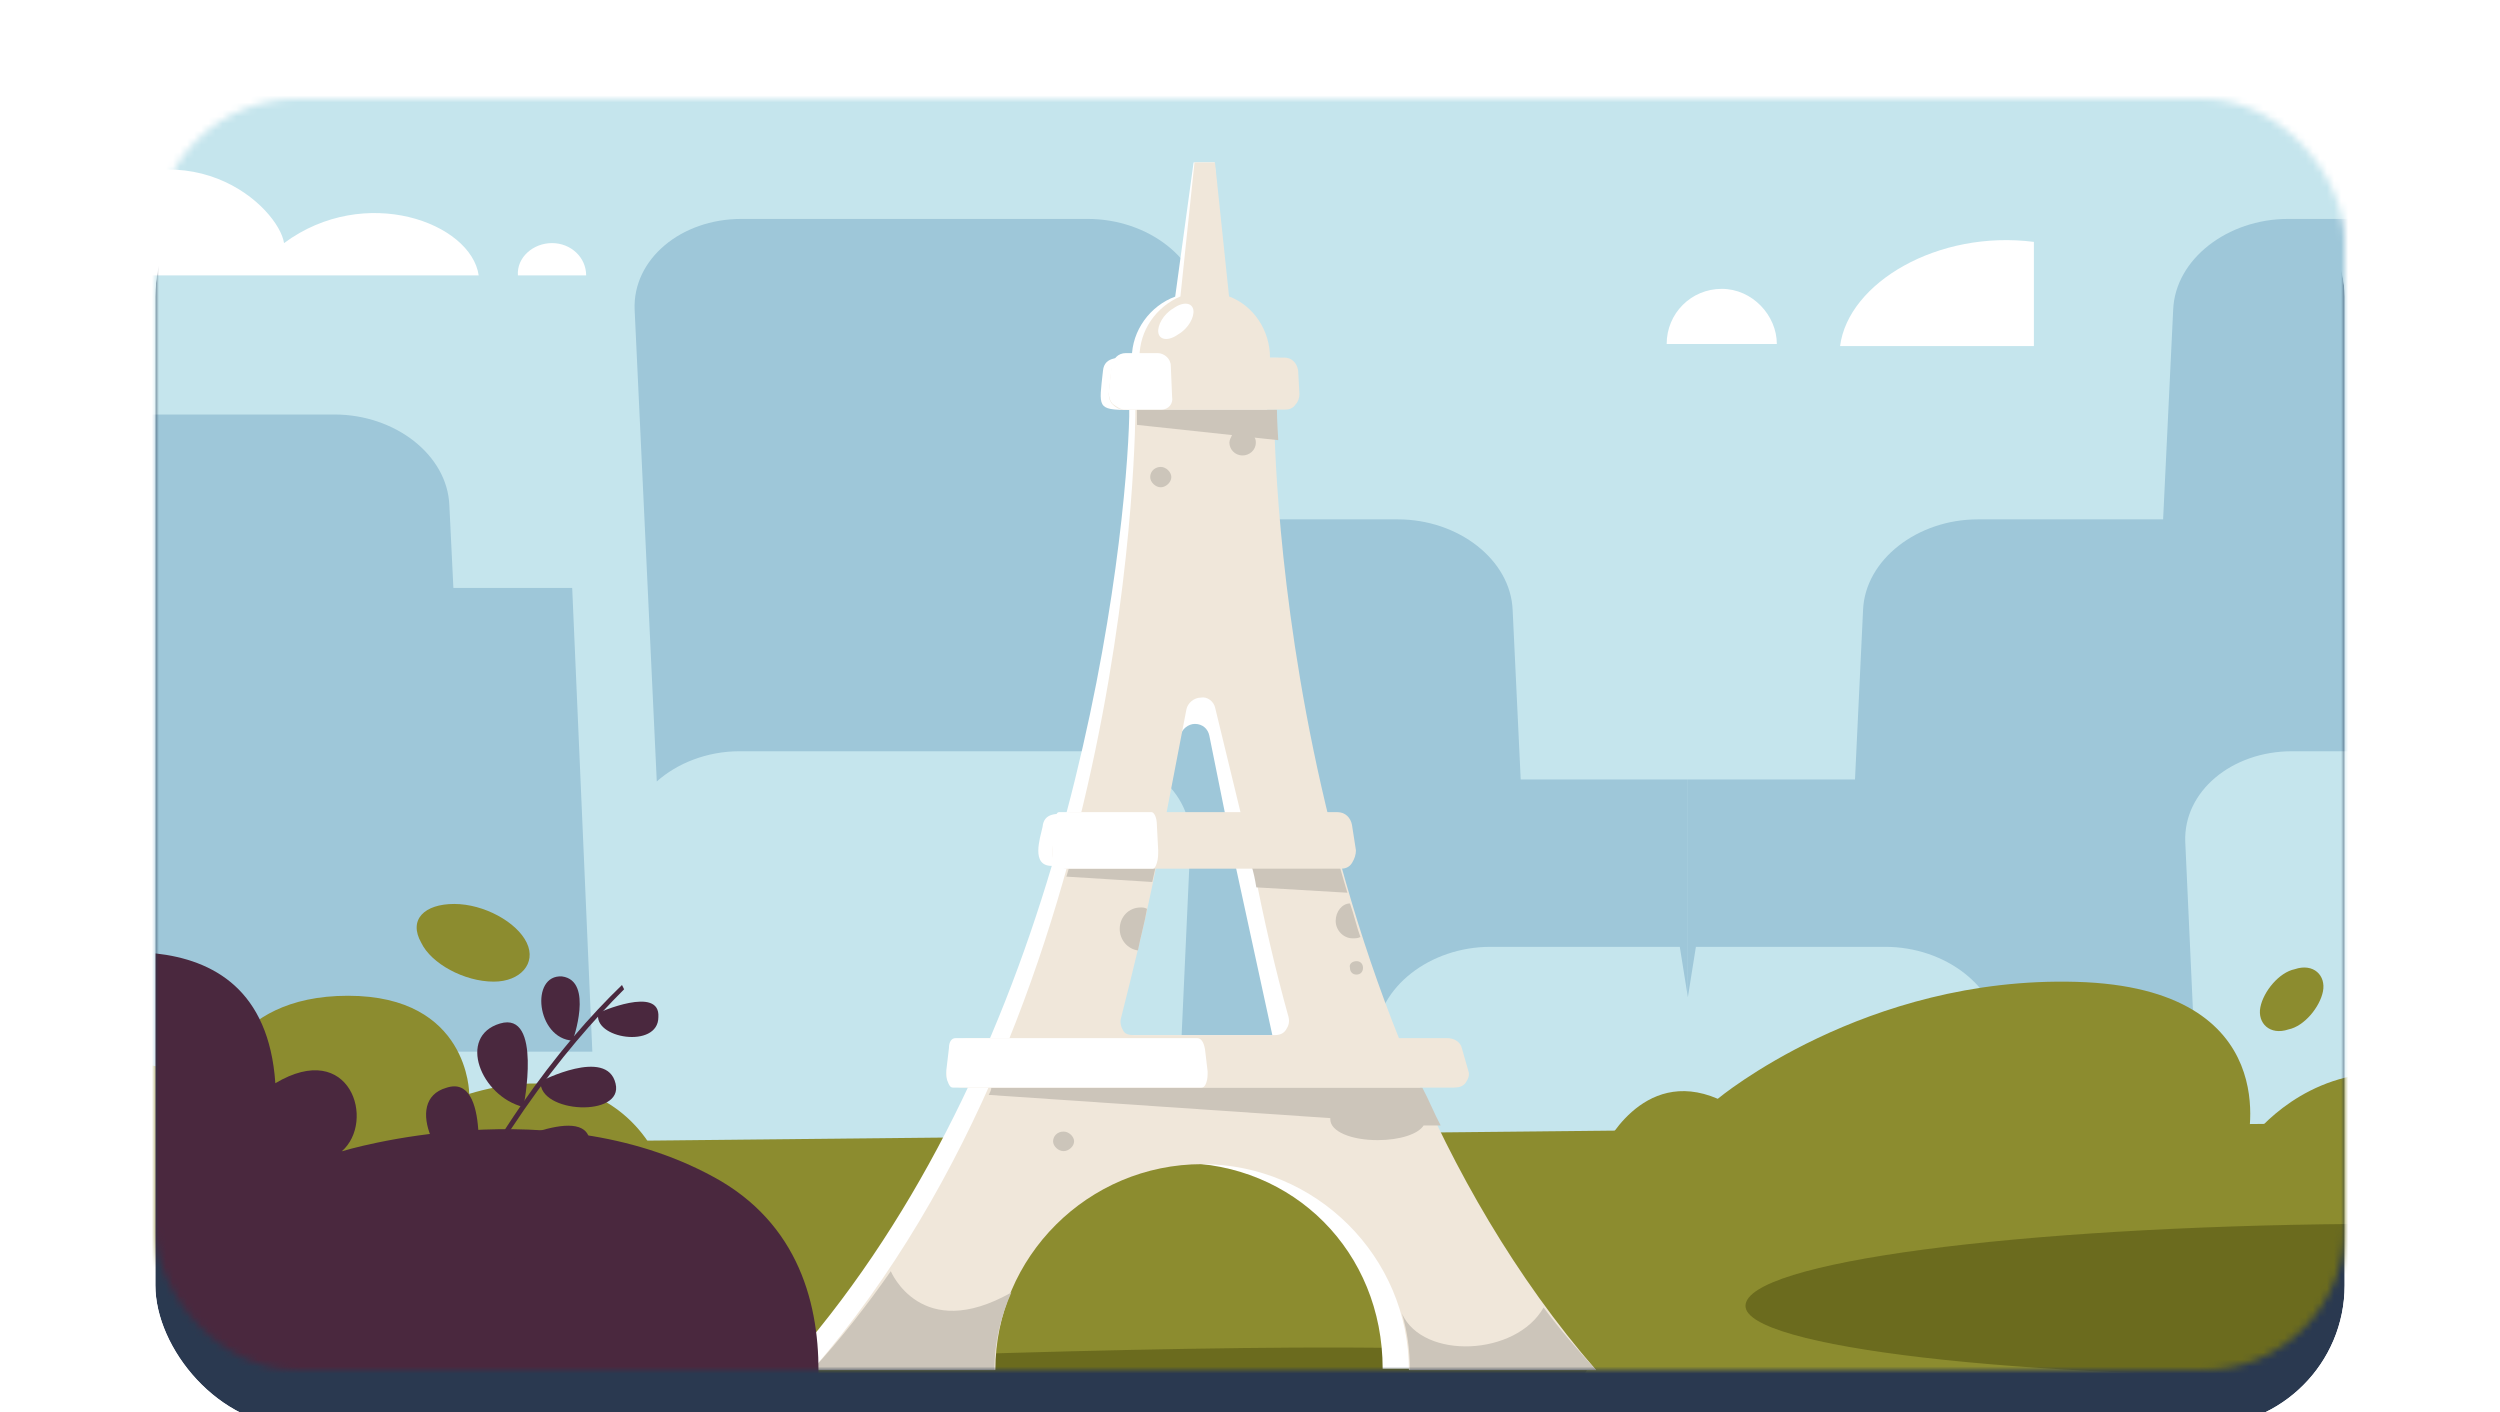 <svg width="354" height="200" viewBox="0 0 354 200" fill="none" xmlns="http://www.w3.org/2000/svg">
<g filter="url(#filter0_d_9_10172)">
<rect x="22" y="14" width="310" height="180" rx="20" fill="#2A3950"/>
<rect x="21" y="13" width="312" height="182" rx="21" stroke="white" stroke-width="2"/>
</g>
<mask id="mask0_9_10172" style="mask-type:alpha" maskUnits="userSpaceOnUse" x="22" y="14" width="310" height="180">
<rect x="22" y="14" width="310" height="180" rx="20" fill="#2A3950"/>
</mask>
<g mask="url(#mask0_9_10172)">
<path d="M284.47 224.91H67.922C41.414 224.91 19.8 203.296 19.8 176.788L19.8 -213.488C19.8 -239.996 41.414 -261.61 67.922 -261.61H284.47C310.978 -261.61 332.592 -239.996 332.592 -213.488V176.788C332.592 203.296 310.978 224.91 284.47 224.91Z" fill="#C5E5ED"/>
<path d="M458 65.833L456.859 58.695H430.625C422.07 58.695 414.656 64.406 414.371 71.543L413.801 83.25H396.977L394.125 148.919H417.508C426.063 148.919 433.477 154.629 433.762 161.767L434.902 185.75H458V65.833ZM385 110.659L388.137 43.848C388.422 36.71 381.578 31 373.023 31H323.977C315.422 31 308.008 36.71 307.723 43.848L306.297 73.542H280.062C271.508 73.542 264.094 79.252 263.809 86.39L262.668 110.374H239V213.16V141.21L240.141 134.072H266.945C275.5 134.072 282.914 139.782 283.199 146.92L283.77 158.626H300.594L304.301 238H314.852L309.434 119.225C309.148 112.087 315.992 106.377 324.547 106.377H373.309C377.871 106.377 382.148 108.09 385 110.659Z" fill="#9EC7D9"/>
<path d="M20 65.833L21.141 58.695H47.375C55.93 58.695 63.344 64.406 63.629 71.543L64.199 83.25H81.023L83.875 148.919H60.492C51.938 148.919 44.523 154.629 44.238 161.767L43.098 185.75H20L20 65.833ZM93 110.659L89.863 43.848C89.578 36.71 96.422 31 104.977 31H154.023C162.578 31 169.992 36.71 170.277 43.848L171.703 73.542H197.938C206.492 73.542 213.906 79.252 214.191 86.39L215.332 110.374H239V213.16V141.21L237.859 134.072H211.055C202.5 134.072 195.086 139.782 194.801 146.92L194.23 158.626H177.406L173.699 238H163.148L168.566 119.225C168.852 112.087 162.008 106.377 153.453 106.377H104.691C100.129 106.377 95.852 108.09 93 110.659Z" fill="#9EC7D9"/>
<path d="M17 170V150.394C23.946 150.394 30.075 154.07 30.075 154.07C30.075 154.07 32.118 141 49.28 141C66.441 141 66.441 154.887 66.441 154.887C86.871 148.761 93 163.873 93 163.873L17 170Z" fill="#8C8C2F"/>
<path d="M334 152.193V173L227 162.809C227 162.809 232.412 150.92 243.237 155.59C243.237 155.59 264.054 138.181 294.031 139.03C324.008 139.879 318.179 161.96 318.179 161.96C318.179 161.96 323.591 153.892 334 152.193Z" fill="#8C8C2F"/>
<path d="M334 159V206.59C334 233.256 312.067 255 285.167 255H65.833C38.933 255 17 233.256 17 206.59V162.282L334 159Z" fill="#8C8C2F"/>
<path d="M348.965 231.364C340.274 245.463 324.962 255 307.167 255H87.833C60.933 255 39 233.023 39 206.07V195.703C118.871 191.971 266.197 185.751 213.64 198.191C142.46 214.777 181.36 233.437 286.475 230.12C309.236 229.705 330.342 230.12 348.965 231.364ZM356 173.311V194.459C348.551 194.874 341.102 194.874 333.239 194.874C285.648 195.288 247.161 190.727 247.161 184.922C247.161 178.702 285.648 173.726 333.239 173.311C341.102 172.896 348.965 172.896 356 173.311Z" fill="#6B6B1E"/>
<path d="M111 194C129.221 173.709 141.307 148.252 148.93 122.612C145.955 122.612 147.256 118.738 147.628 117.078C147.814 115.049 149.673 115.233 150.975 115.233C157.854 89.408 159.714 67.087 159.899 58.971V58.048C155.251 58.048 155.623 57.68 156.181 52.515C156.367 50.301 158.784 50.67 160.271 50.67C160.271 46.796 162.874 43.291 166.407 42L169.01 23H171.985L173.658 42C177.005 43.476 179.422 46.796 179.422 50.67C183.698 50.67 183.327 50.67 183.698 55.651C183.884 58.233 180.724 57.864 179.422 57.864V59.155C179.422 72.068 180.538 91.621 185.744 115.049C189.276 115.049 188.905 115.417 189.462 120.029C189.648 121.32 188.719 122.427 187.417 122.427C193.925 148.068 204.709 173.524 222 193.816H195.784C195.784 177.214 183.141 164.67 166.965 164.67C150.603 164.67 136.844 178.505 136.844 193.816H111V194ZM155.065 146.592H180.166L174.96 122.612L171.241 104.165C171.055 103.243 170.312 102.505 169.196 102.505C168.266 102.505 167.337 103.243 167.151 104.165L163.618 122.612H161.201L155.065 146.592Z" fill="white"/>
<path d="M115 194C160.957 141.039 160.771 58 160.771 58H170.593H180.414C180.414 58 180.043 141.039 226 194H199.501C199.501 177.946 186.344 164.844 170.222 164.844C154.1 164.844 140.943 177.946 140.943 194H115ZM160.586 146.575H180.414C181.155 146.575 181.711 146.391 182.082 145.837C182.452 145.284 182.638 144.73 182.452 143.992C180.599 137.349 178.932 130.152 177.449 122.402L172.075 100.258C171.89 99.335 170.963 98.597 170.037 98.781C169.11 98.781 168.184 99.52 167.998 100.442L163.736 122.586C162.254 130.152 160.401 137.533 158.733 144.176C158.548 144.73 158.733 145.468 159.104 146.022C159.289 146.391 159.845 146.575 160.586 146.575Z" fill="#F0E7DA"/>
<path d="M218.575 185.139C220.803 188.152 223.401 191.165 226 194H199.642C199.642 191.165 199.271 188.506 198.528 186.025C201.498 192.582 214.677 192.051 218.575 185.139ZM115 194C119.084 189.57 122.796 184.785 126.137 180C126.137 180 130.406 190.278 143.214 183.013C141.729 186.38 140.801 190.101 140.801 194H115Z" fill="#CCC5BA"/>
<path d="M140 155.038C140.186 154.692 140.372 154.346 140.372 154H201.395C202.326 155.731 203.07 157.635 204 159.365H201.581C200.837 160.577 198.233 161.442 195.07 161.442C191.349 161.442 188.372 160.231 188.372 158.5V158.327L140 155.038ZM150.605 160.231C151.349 160.231 152.093 160.923 152.093 161.615C152.093 162.308 151.349 163 150.605 163C149.86 163 149.116 162.308 149.116 161.615C149.116 160.923 149.674 160.231 150.605 160.231Z" fill="#CCC5BA"/>
<path d="M161 60.164C161 58.721 161 58 161 58H170.907H180.813C180.813 58 180.813 59.443 181 62.328L177.636 61.967C177.822 62.148 177.822 62.508 177.822 62.688C177.822 63.77 176.888 64.492 175.953 64.492C174.832 64.492 174.084 63.59 174.084 62.688C174.084 62.328 174.271 61.967 174.458 61.607L161 60.164ZM164.364 66.115C165.112 66.115 165.86 66.836 165.86 67.557C165.86 68.279 165.112 69 164.364 69C163.617 69 162.869 68.279 162.869 67.557C162.869 66.656 163.617 66.115 164.364 66.115Z" fill="#CCC5BA"/>
<path d="M151 124.13C151.553 122.42 151.921 120.71 152.289 119H188.763C189.316 121.47 190.053 123.94 190.789 126.41L177.895 125.65C177.711 124.51 177.526 123.56 177.158 122.42H163.711C163.526 123.18 163.342 124.13 163.158 124.89L151 124.13ZM161.5 128.5C161.868 128.5 162.053 128.5 162.421 128.69C162.053 130.78 161.5 132.68 161.132 134.58C159.658 134.39 158.553 133.06 158.553 131.54C158.553 129.83 159.842 128.5 161.5 128.5ZM191.158 127.93C191.711 129.45 192.079 131.16 192.632 132.68C192.263 132.87 191.895 132.87 191.526 132.87C190.237 132.87 189.132 131.73 189.132 130.4C189.132 129.07 190.053 127.93 191.158 127.93ZM192.079 136.1C192.632 136.1 193 136.48 193 137.05C193 137.62 192.632 138 192.079 138C191.526 138 191.158 137.62 191.158 137.05C190.974 136.48 191.526 136.1 192.079 136.1Z" fill="#CCC5BA"/>
<path d="M136.109 154H205.891C206.632 154 207.187 153.821 207.557 153.282C207.927 152.744 208.112 152.205 207.927 151.667L207.002 148.436C206.817 147.538 205.891 147 204.966 147H137.034C136.109 147 135.368 147.538 134.998 148.436L134.073 151.667C133.888 152.205 134.073 152.923 134.443 153.282C134.998 153.641 135.553 154 136.109 154Z" fill="#F0E7DA"/>
<path d="M158.993 58H159.174H164.611H176.389H182.007C182.55 58 183.094 57.816 183.456 57.263C183.819 56.895 184 56.342 184 55.789L183.819 52.474C183.638 51.368 182.913 50.632 181.826 50.632H179.832C179.832 46.763 177.477 43.263 174.034 41.974L172.04 23H169.141L167.148 41.974C163.705 43.447 161.349 46.763 161.349 50.632H159.356C158.268 50.632 157.544 51.368 157.362 52.474L157 55.789C157 56.342 157.181 56.895 157.544 57.263C157.906 57.632 158.45 58 158.993 58Z" fill="#F0E7DA"/>
<path d="M159.243 58H159.43H162.42H164.476C165.41 58 166.158 57.2 165.971 56.2L165.784 51.8C165.784 50.8 164.85 50 163.915 50H162.794H161.486H159.43C158.308 50 157.561 50.8 157.374 52L157 55.6C157 56.2 157.187 56.8 157.561 57.2C158.121 57.6 158.682 58 159.243 58Z" fill="white"/>
<path d="M151.057 123H189.943C190.504 123 191.065 122.8 191.439 122.2C191.813 121.6 192 121 192 120.4L191.439 116.8C191.252 115.8 190.504 115 189.383 115H151.617C150.683 115 149.748 115.8 149.561 116.8L149 120.4C149 121 149 121.6 149.561 122.2C149.935 122.6 150.496 123 151.057 123Z" fill="#F0E7DA"/>
<path d="M22 135C30.191 135.904 38.079 140.123 38.989 153.384C49.608 147.055 53.248 158.808 48.394 163.027C48.394 163.027 78.732 153.685 102.093 167.247C125.453 181.11 112.104 214.562 112.104 214.562C112.104 214.562 122.116 213.055 124.846 222.699H57.799C38.079 223 22 207.027 22 187.438V135ZM150.331 223H133.038C131.824 217.575 131.217 211.548 134.251 210.644C139.409 209.438 142.746 217.877 142.746 217.877C142.746 217.877 145.78 206.726 151.544 209.137C154.275 210.644 152.758 216.973 150.331 223Z" fill="#4A283E"/>
<path d="M166.146 43.669C167.562 42.651 168.801 42.855 168.978 43.872C169.155 44.89 168.27 46.517 166.854 47.331C165.438 48.349 164.199 48.145 164.022 47.128C163.845 46.11 164.73 44.483 166.146 43.669Z" fill="white"/>
<path d="M149.75 123H163.25C163.438 123 163.625 122.8 163.813 122.2C164 121.6 164 121 164 120.4L163.813 116.8C163.813 115.8 163.438 115 163.062 115H149.938C149.562 115 149.375 115.8 149.188 116.8L149 120.4C149 121 149 121.6 149.188 122.2C149.375 122.6 149.563 123 149.75 123Z" fill="white"/>
<path d="M134.93 154H170.07C170.442 154 170.628 153.825 170.814 153.3C171 152.775 171 152.25 171 151.725L170.628 148.575C170.442 147.525 170.07 147 169.513 147H135.302C134.744 147 134.372 147.525 134.372 148.4L134 151.55C134 152.075 134 152.775 134.186 153.125C134.372 153.65 134.558 154 134.93 154Z" fill="white"/>
<path d="M64.319 128C68.52 128 73.189 130.567 74.589 133.5C75.99 136.433 73.656 139 69.921 139C65.719 139 61.051 136.433 59.651 133.5C57.783 130.2 60.118 128 64.319 128Z" fill="#8C8C2F"/>
<path d="M324.943 137.236C322.727 137.685 320.511 140.378 320.068 142.622C319.625 144.866 321.398 146.662 324.057 145.764C326.273 145.315 328.489 142.622 328.932 140.378C329.375 138.134 327.602 136.338 324.943 137.236Z" fill="#8C8C2F"/>
<path d="M88.072 139.475C79.279 147.965 68.061 162.215 59.268 183.438H59.875C68.667 162.518 79.885 148.571 88.375 140.081L88.072 139.475Z" fill="#4A283E"/>
<path d="M67.455 167.369C67.455 167.369 69.577 151.906 63.21 154.028C56.843 155.847 62.3 166.156 67.455 167.369Z" fill="#4A283E"/>
<path d="M69.88 162.821C69.88 162.821 83.827 155.544 83.524 162.214C83.221 169.188 69.577 165.246 69.88 162.821Z" fill="#4A283E"/>
<path d="M74.125 156.757C74.125 156.757 76.854 143.113 70.79 144.932C64.726 146.752 68.061 155.241 74.125 156.757Z" fill="#4A283E"/>
<path d="M76.55 153.119C76.55 153.119 85.949 148.268 87.162 153.422C88.375 158.273 76.247 157.667 76.55 153.119Z" fill="#4A283E"/>
<path d="M81.098 147.358C81.098 147.358 84.13 138.869 79.582 138.262C75.034 137.959 75.944 147.055 81.098 147.358Z" fill="#4A283E"/>
<path d="M84.737 143.416C84.737 143.416 93.529 139.475 93.226 144.023C93.226 148.571 83.827 147.055 84.737 143.416Z" fill="#4A283E"/>
<path d="M61.391 179.497C61.391 179.497 63.513 164.034 57.146 166.156C50.779 167.975 56.236 178.284 61.391 179.497Z" fill="#4A283E"/>
<path d="M63.513 174.949C63.513 174.949 77.46 167.672 77.157 174.342C76.55 181.316 63.21 177.374 63.513 174.949Z" fill="#4A283E"/>
<path d="M8 29.675V39H67.785C66.711 31.54 51.675 25.945 40.22 34.422C39.504 29.506 26.616 16.62 8 29.675ZM78.167 34.422C80.852 34.422 83 36.457 83 39H73.334C73.155 36.457 75.482 34.422 78.167 34.422Z" fill="white"/>
<path d="M288 49H260.556C261.711 40.035 274.422 32.516 288 34.251V49ZM243.8 40.902C239.467 40.902 236 44.373 236 48.711H251.6C251.6 44.662 248.133 40.902 243.8 40.902Z" fill="white"/>
</g>
<defs>
<filter id="filter0_d_9_10172" x="0" y="0" width="354" height="224" filterUnits="userSpaceOnUse" color-interpolation-filters="sRGB">
<feFlood flood-opacity="0" result="BackgroundImageFix"/>
<feColorMatrix in="SourceAlpha" type="matrix" values="0 0 0 0 0 0 0 0 0 0 0 0 0 0 0 0 0 0 127 0" result="hardAlpha"/>
<feOffset dy="8"/>
<feGaussianBlur stdDeviation="10"/>
<feComposite in2="hardAlpha" operator="out"/>
<feColorMatrix type="matrix" values="0 0 0 0 0 0 0 0 0 0 0 0 0 0 0 0 0 0 0.15 0"/>
<feBlend mode="normal" in2="BackgroundImageFix" result="effect1_dropShadow_9_10172"/>
<feBlend mode="normal" in="SourceGraphic" in2="effect1_dropShadow_9_10172" result="shape"/>
</filter>
</defs>
</svg>
